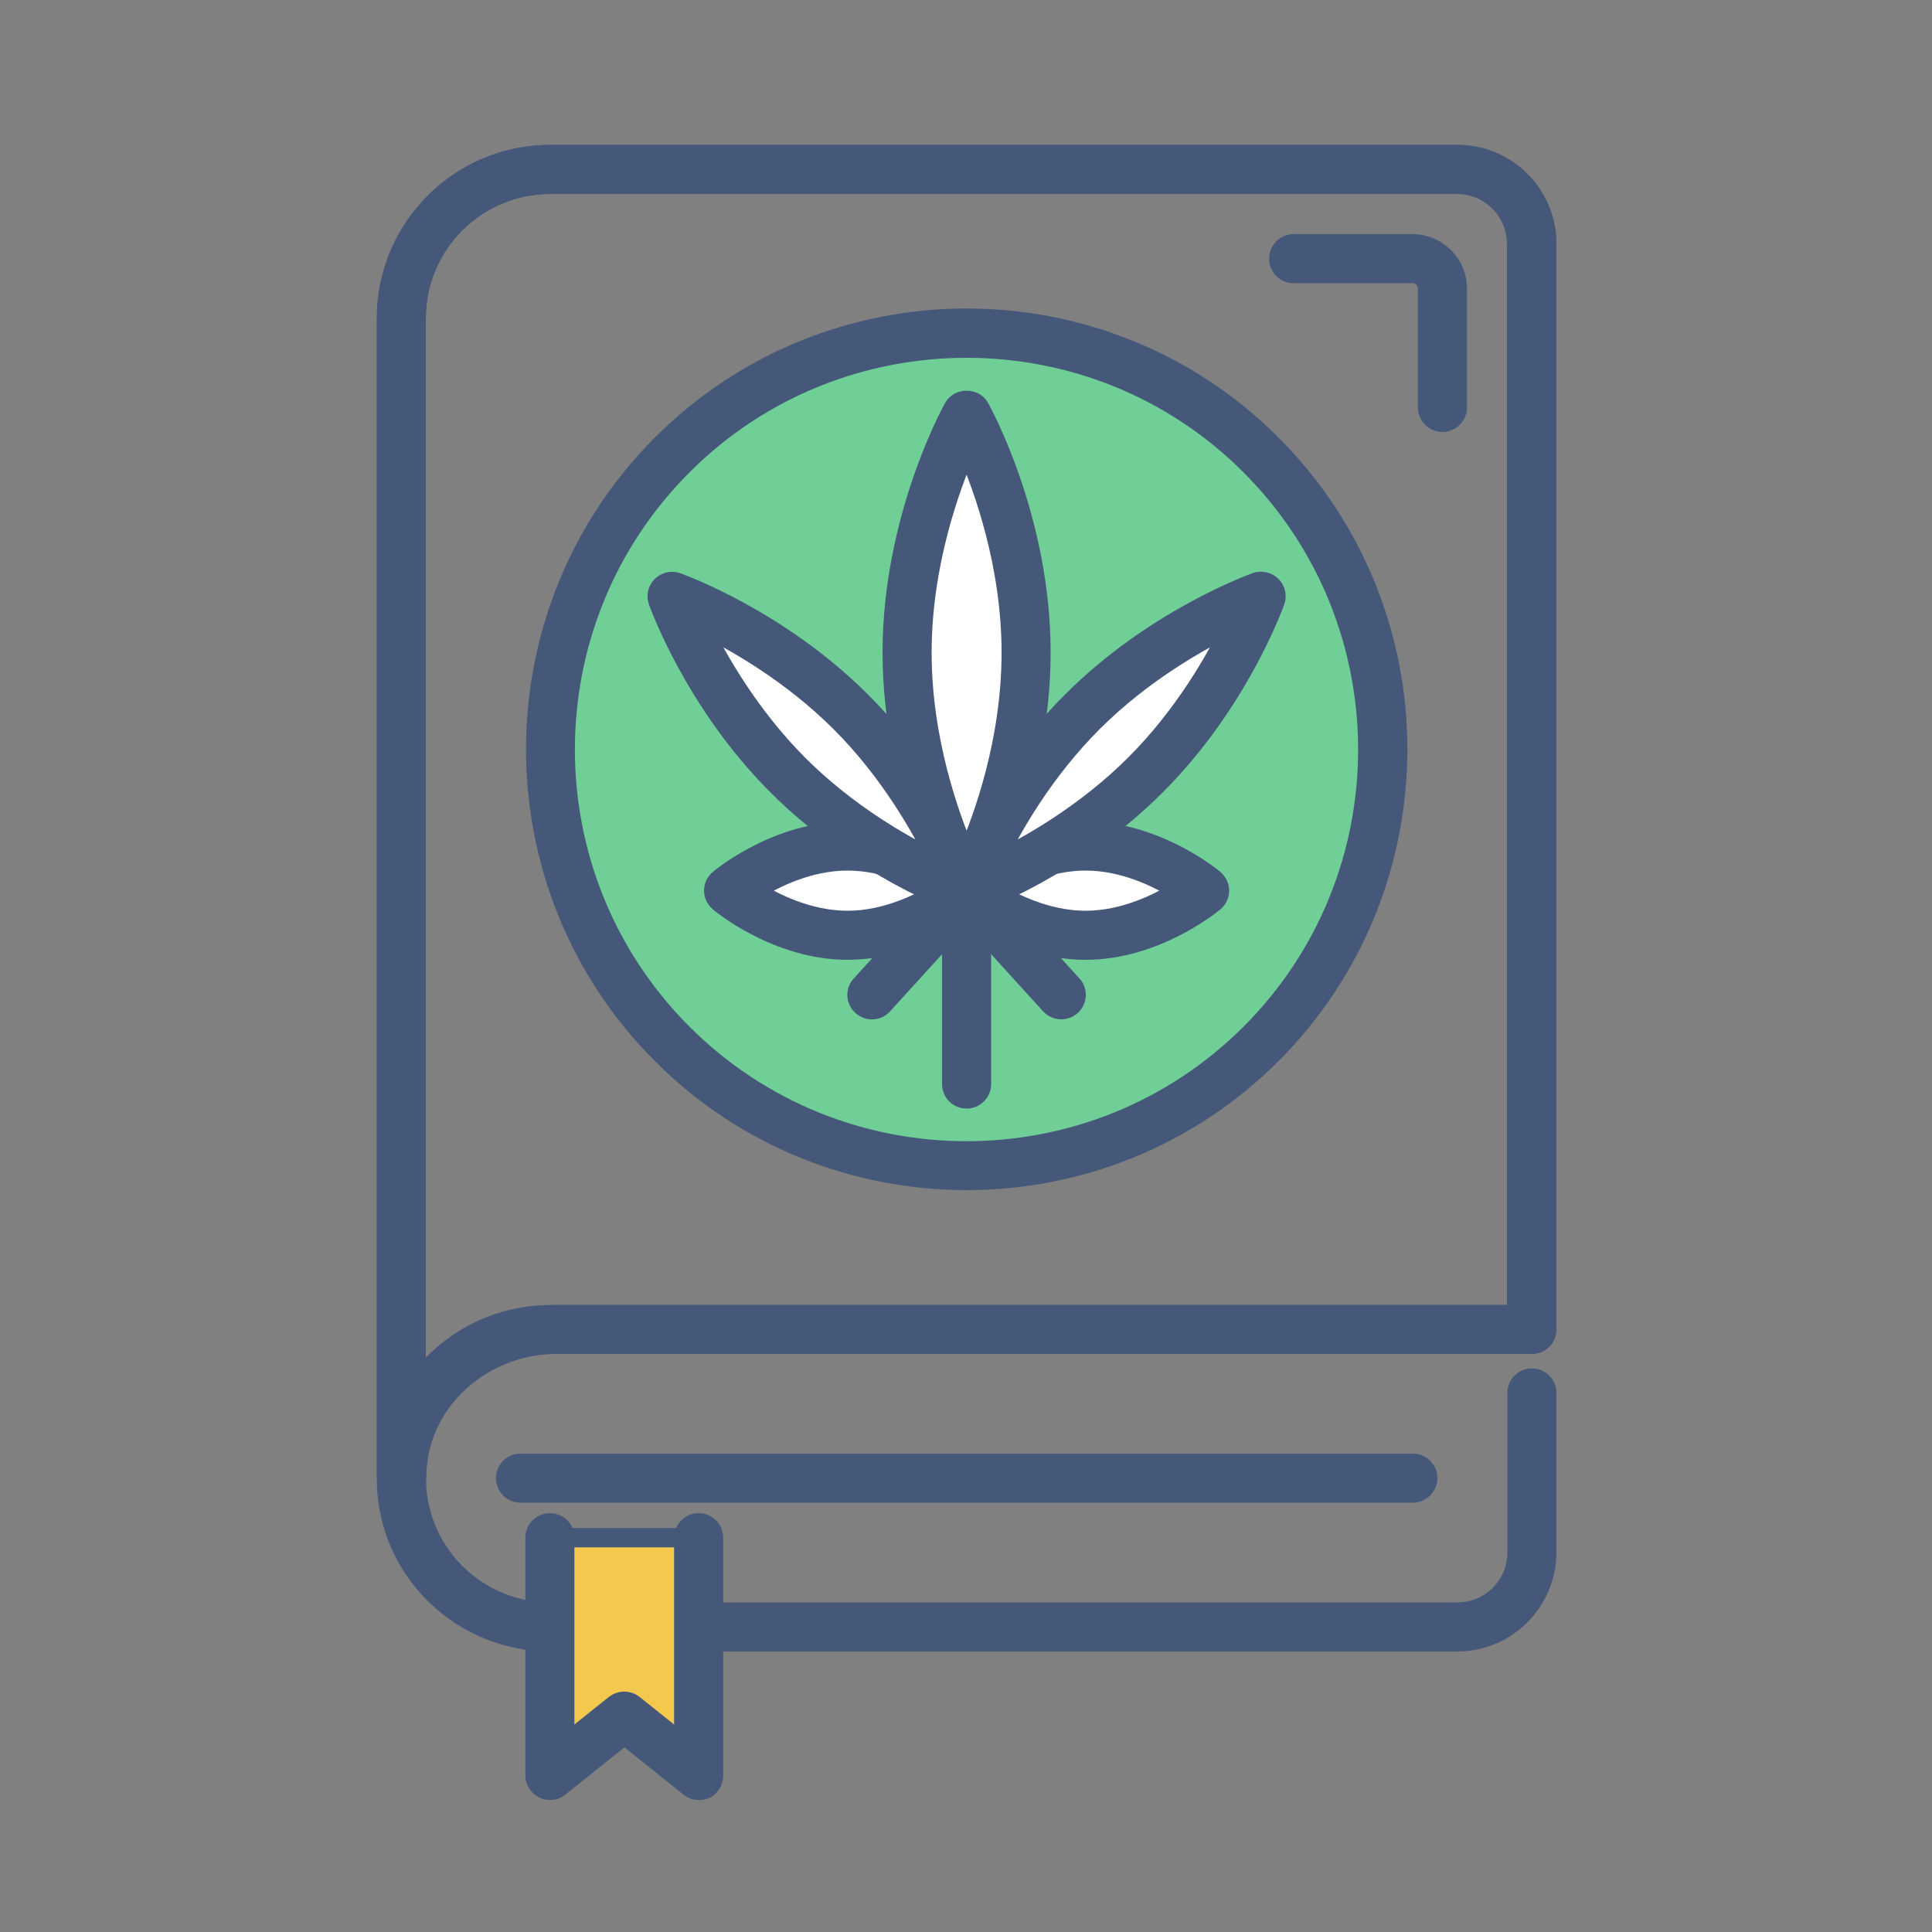 <svg width="100" height="100" viewBox="0 0 100 100" fill="none" xmlns="http://www.w3.org/2000/svg">
<rect x="0" y="0" width="100" height="100" fill="#808080" stroke="none"/>
<path d="M65.271 54.03C56.851 62.45 43.211 62.45 34.791 54.03C26.371 45.61 26.371 31.97 34.791 23.55C43.211 15.13 56.851 15.13 65.271 23.55C73.681 31.97 73.681 45.61 65.271 54.03Z" fill="#6FCF97" stroke="#46587A"/>
<path d="M50.031 61.1C44.321 61.1 38.601 58.93 34.251 54.57C25.551 45.87 25.551 31.7 34.251 23C42.951 14.29 57.121 14.29 65.821 23C74.521 31.7 74.521 45.86 65.821 54.57C61.461 58.93 55.741 61.1 50.031 61.1ZM50.031 18.02C44.711 18.02 39.381 20.04 35.331 24.1C27.231 32.2 27.231 45.39 35.331 53.49C43.441 61.6 56.621 61.59 64.721 53.49C72.821 45.39 72.821 32.21 64.721 24.1C60.671 20.04 55.351 18.02 50.031 18.02ZM65.271 54.03H65.291H65.271Z" fill="#46587A" stroke="#46587A"/>
<path d="M20.781 77.28C20.351 77.28 20.011 76.94 20.011 76.51V16.47C20.011 11.8 23.811 8 28.481 8H75.441C77.991 8 80.061 10.07 80.061 12.62V68.81C80.061 69.23 79.721 69.58 79.291 69.58H28.491C24.671 69.58 21.561 72.69 21.561 76.51C21.551 76.93 21.201 77.28 20.781 77.28ZM28.471 9.54C24.651 9.54 21.541 12.65 21.541 16.47V71.65C23.081 69.48 25.611 68.05 28.471 68.05H78.511V12.62C78.511 10.92 77.131 9.54 75.431 9.54H28.471Z" fill="#46587A" stroke="#46587A"/>
<path d="M75.431 84.98H28.471C26.091 84.98 23.811 83.97 22.201 82.21C20.741 80.6 19.971 78.56 20.001 76.4V16.47C20.001 11.8 23.801 8 28.471 8H75.431C77.981 8 80.051 10.07 80.051 12.62V68.81C80.051 69.23 79.711 69.58 79.281 69.58H28.811C25.091 69.58 21.921 72.33 21.591 75.83C21.571 76.03 21.561 76.23 21.551 76.43V76.51V76.54C21.561 78.26 22.181 79.88 23.351 81.17C24.661 82.61 26.531 83.44 28.481 83.44H75.441C77.141 83.44 78.521 82.06 78.521 80.36V72.1C78.521 71.67 78.861 71.33 79.291 71.33C79.721 71.33 80.061 71.67 80.061 72.1V80.36C80.051 82.9 77.981 84.98 75.431 84.98ZM28.471 9.54C24.651 9.54 21.541 12.65 21.541 16.47V71.73C23.141 69.5 25.831 68.04 28.801 68.04H78.501V12.62C78.501 10.92 77.121 9.54 75.421 9.54H28.471Z" fill="#46587A" stroke="#46587A"/>
<path d="M28.471 79.59V91.9L32.321 88.82L36.171 91.9V79.59H28.471Z" fill="#F2C94C" stroke="#46587A"/>
<path d="M36.171 92.67C36.001 92.67 35.831 92.62 35.691 92.5L32.321 89.8L28.951 92.5C28.721 92.69 28.401 92.72 28.131 92.59C27.861 92.46 27.691 92.19 27.691 91.89V79.59C27.691 79.17 28.031 78.82 28.461 78.82C28.891 78.82 29.231 79.16 29.231 79.59V90.3L31.831 88.22C32.111 88 32.511 88 32.791 88.22L35.391 90.3V79.59C35.391 79.17 35.731 78.82 36.161 78.82C36.591 78.82 36.931 79.16 36.931 79.59V91.91C36.931 92.21 36.761 92.48 36.501 92.61C36.401 92.65 36.291 92.67 36.171 92.67Z" fill="#46587A" stroke="#46587A"/>
<path d="M73.121 77.28H26.941C26.521 77.28 26.171 76.94 26.171 76.51C26.171 76.08 26.511 75.74 26.941 75.74H73.131C73.551 75.74 73.901 76.08 73.901 76.51C73.891 76.93 73.551 77.28 73.121 77.28Z" fill="#46587A" stroke="#46587A"/>
<path d="M74.661 21.86C74.241 21.86 73.891 21.52 73.891 21.09V14.93C73.891 14.51 73.541 14.16 73.121 14.16H66.961C66.531 14.16 66.191 13.82 66.191 13.39C66.191 12.96 66.531 12.62 66.961 12.62H73.121C74.391 12.62 75.431 13.66 75.431 14.93V21.09C75.431 21.51 75.081 21.86 74.661 21.86Z" fill="#46587A" stroke="#46587A"/>
<path d="M54.931 52.26C54.721 52.26 54.511 52.17 54.361 52.01L50.031 47.25L45.701 52.01C45.411 52.33 44.931 52.35 44.611 52.06C44.291 51.77 44.271 51.29 44.561 50.98L49.461 45.59C49.751 45.27 50.311 45.27 50.601 45.59L55.501 50.98C55.791 51.29 55.761 51.78 55.451 52.06C55.301 52.19 55.111 52.26 54.931 52.26Z" fill="#46587A" stroke="#46587A"/>
<path d="M50.031 56.88C49.601 56.88 49.261 56.54 49.261 56.11V46.1C49.261 45.67 49.601 45.33 50.031 45.33C50.451 45.33 50.801 45.67 50.801 46.1V56.11C50.801 56.54 50.451 56.88 50.031 56.88Z" fill="#46587A" stroke="#46587A"/>
<path d="M53.111 33.79C53.111 40.59 50.031 46.11 50.031 46.11C50.031 46.11 46.951 40.59 46.951 33.79C46.951 26.99 50.031 21.47 50.031 21.47C50.031 21.47 53.111 26.99 53.111 33.79Z" fill="white" stroke="#46587A"/>
<path d="M50.031 46.87C49.751 46.87 49.491 46.72 49.361 46.47C49.231 46.24 46.181 40.7 46.181 33.78C46.181 26.86 49.231 21.32 49.361 21.09C49.631 20.6 50.431 20.6 50.701 21.09C50.831 21.32 53.881 26.86 53.881 33.78C53.881 40.7 50.831 46.24 50.701 46.47C50.561 46.72 50.311 46.87 50.031 46.87ZM50.031 23.25C49.151 25.27 47.721 29.25 47.721 33.78C47.721 38.31 49.151 42.29 50.031 44.32C50.911 42.3 52.341 38.32 52.341 33.78C52.341 29.25 50.911 25.27 50.031 23.25Z" fill="#46587A" stroke="#46587A"/>
<path d="M56.191 48.41C52.791 48.41 50.031 46.1 50.031 46.1C50.031 46.1 52.791 43.79 56.191 43.79C59.591 43.79 62.351 46.1 62.351 46.1C62.351 46.1 59.591 48.41 56.191 48.41Z" fill="white" stroke="#46587A"/>
<path d="M56.191 49.18C52.551 49.18 49.661 46.79 49.541 46.69C49.371 46.54 49.271 46.33 49.271 46.1C49.271 45.87 49.371 45.66 49.541 45.51C49.661 45.41 52.561 43.02 56.191 43.02C59.831 43.02 62.721 45.41 62.841 45.51C63.011 45.66 63.121 45.87 63.121 46.1C63.121 46.33 63.021 46.54 62.841 46.69C62.721 46.79 59.821 49.18 56.191 49.18ZM51.371 46.1C52.381 46.73 54.181 47.64 56.191 47.64C58.201 47.64 60.001 46.73 61.011 46.1C60.001 45.47 58.201 44.56 56.191 44.56C54.171 44.56 52.371 45.47 51.371 46.1Z" fill="#46587A" stroke="#46587A"/>
<path d="M43.871 48.41C47.271 48.41 50.031 46.1 50.031 46.1C50.031 46.1 47.271 43.79 43.871 43.79C40.471 43.79 37.711 46.1 37.711 46.1C37.711 46.1 40.471 48.41 43.871 48.41Z" fill="white" stroke="#46587A"/>
<path d="M43.871 49.18C40.231 49.18 37.341 46.79 37.221 46.69C37.051 46.54 36.941 46.33 36.941 46.1C36.941 45.87 37.041 45.66 37.221 45.51C37.341 45.41 40.231 43.02 43.871 43.02C47.511 43.02 50.401 45.41 50.521 45.51C50.691 45.66 50.801 45.87 50.801 46.1C50.801 46.33 50.701 46.54 50.521 46.69C50.401 46.79 47.511 49.18 43.871 49.18ZM39.051 46.1C40.051 46.73 41.851 47.64 43.871 47.64C45.881 47.64 47.681 46.73 48.691 46.1C47.681 45.47 45.881 44.56 43.871 44.56C41.851 44.56 40.061 45.47 39.051 46.1Z" fill="#46587A" stroke="#46587A"/>
<path d="M59.281 40.12C55.071 44.33 50.031 46.11 50.031 46.11C50.031 46.11 51.811 41.06 56.021 36.86C60.231 32.65 65.271 30.87 65.271 30.87C65.271 30.87 63.491 35.91 59.281 40.12Z" fill="white" stroke="#46587A"/>
<path d="M50.031 46.87C49.831 46.87 49.631 46.79 49.491 46.64C49.281 46.43 49.211 46.12 49.311 45.84C49.381 45.63 51.201 40.58 55.481 36.3C59.761 32.02 64.811 30.21 65.021 30.13C65.301 30.04 65.611 30.11 65.821 30.32C66.031 30.53 66.101 30.84 66.001 31.12C65.921 31.33 64.111 36.38 59.831 40.66C55.551 44.94 50.501 46.75 50.291 46.83C50.201 46.86 50.111 46.87 50.031 46.87ZM63.791 32.34C62.001 33.21 59.101 34.85 56.561 37.39C54.011 39.94 52.371 42.83 51.511 44.62C53.301 43.75 56.191 42.11 58.741 39.57C61.291 37.02 62.931 34.13 63.791 32.34Z" fill="#46587A" stroke="#46587A"/>
<path d="M40.771 40.12C44.981 44.33 50.021 46.11 50.021 46.11C50.021 46.11 48.241 41.06 44.031 36.86C39.821 32.65 34.781 30.87 34.781 30.87C34.781 30.87 36.571 35.91 40.771 40.12Z" fill="white" stroke="#46587A"/>
<path d="M50.031 46.87C49.941 46.87 49.861 46.86 49.771 46.83C49.561 46.75 44.511 44.94 40.231 40.66C35.951 36.38 34.141 31.33 34.061 31.12C33.961 30.84 34.031 30.53 34.241 30.32C34.451 30.12 34.771 30.04 35.041 30.14C35.251 30.22 40.301 32.03 44.581 36.31C48.861 40.59 50.671 45.64 50.751 45.85C50.851 46.13 50.781 46.44 50.571 46.65C50.421 46.79 50.231 46.87 50.031 46.87ZM36.271 32.34C37.141 34.13 38.781 37.02 41.321 39.57C43.871 42.12 46.751 43.75 48.551 44.62C47.681 42.83 46.041 39.93 43.501 37.39C40.941 34.84 38.061 33.2 36.271 32.34Z" fill="#46587A" stroke="#46587A"/>
</svg>
